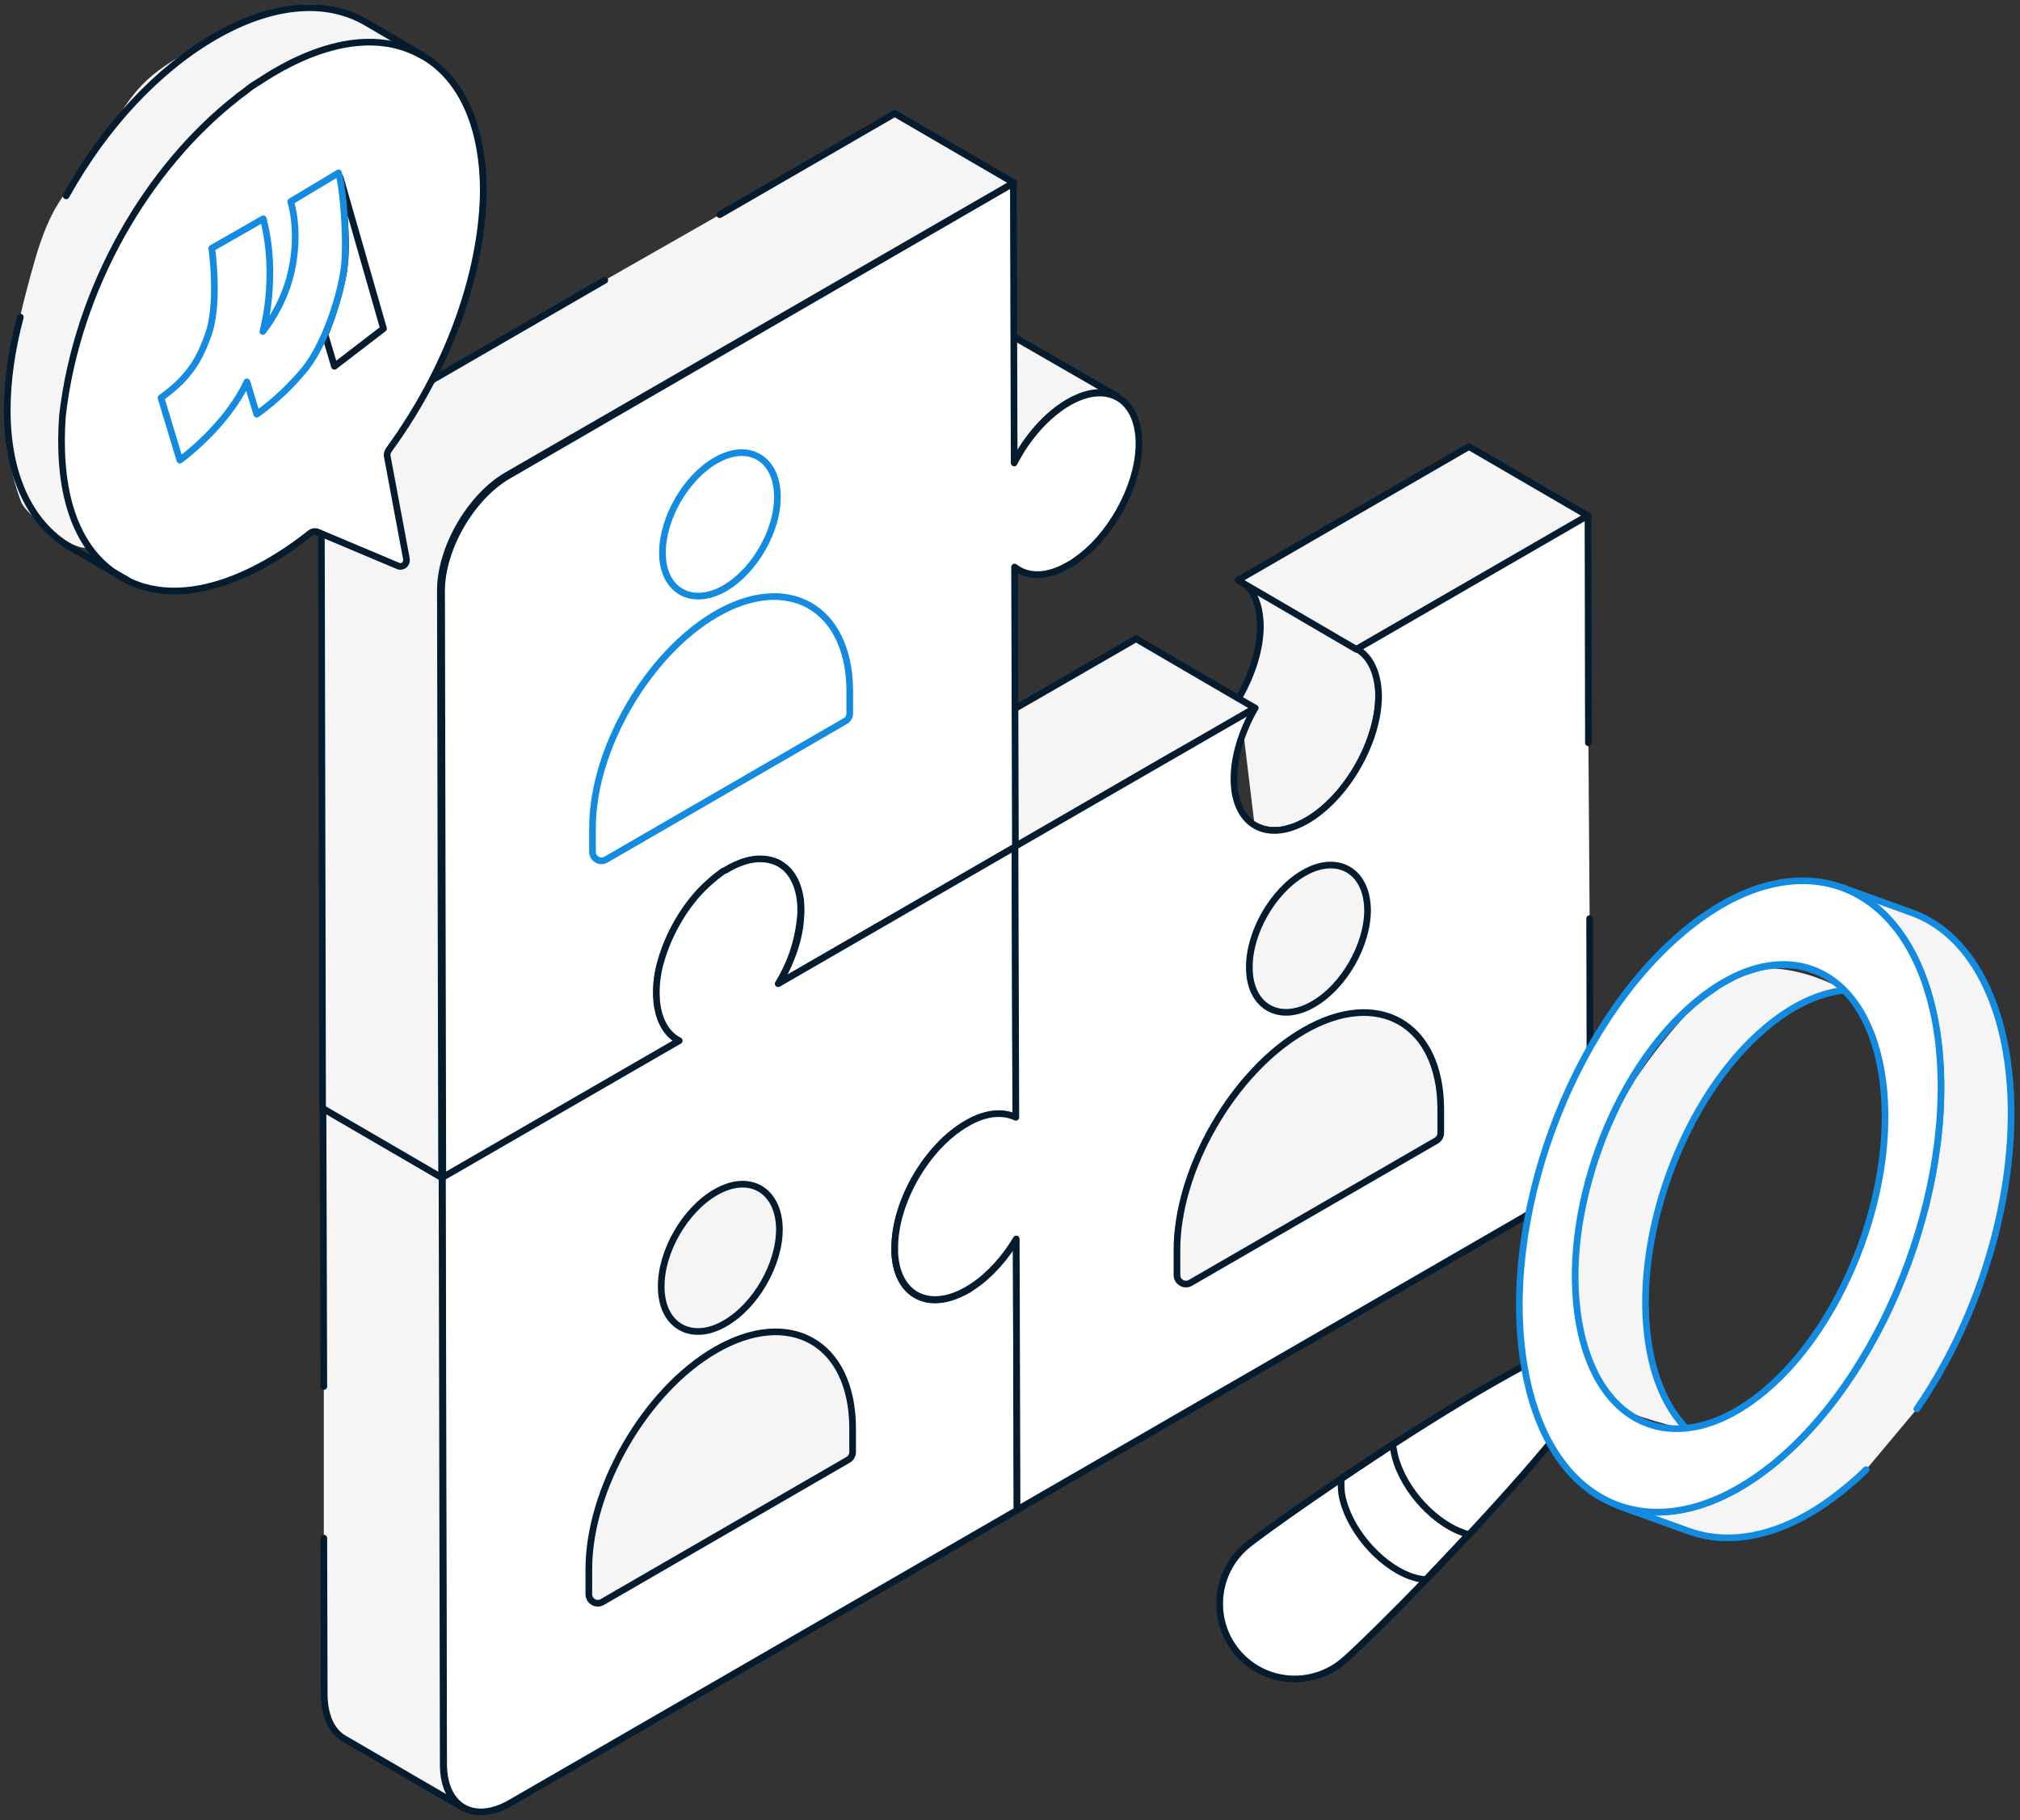 <svg width="303" height="273" viewBox="0 0 303 273" fill="none" xmlns="http://www.w3.org/2000/svg">
<rect x="0" y="0" width="303" height="273" fill="#333333" stroke="none"/>
<path d="M188.198 123.812C188.26 123.873 188.382 123.935 188.505 123.935C188.628 123.996 188.689 124.058 188.812 124.058C188.935 124.119 188.996 124.119 189.119 124.18C189.241 124.242 189.303 124.242 189.425 124.303C189.548 124.365 189.609 124.365 189.732 124.365C189.916 124.426 190.1 124.426 190.284 124.488C190.836 124.549 191.389 124.549 192.002 124.488C192.125 124.488 192.309 124.426 192.431 124.426C192.554 124.426 192.677 124.365 192.738 124.365C192.8 124.365 192.922 124.303 192.984 124.303C193.168 124.242 193.352 124.18 193.597 124.119C193.72 124.058 193.842 124.058 194.027 123.996C194.272 123.935 194.517 123.812 194.763 123.689C195.192 123.505 195.56 123.32 195.99 123.074C202.002 119.633 206.787 111.216 206.787 104.334C206.787 104.149 206.787 103.965 206.787 103.781C206.787 103.658 206.787 103.535 206.787 103.412C206.787 103.228 206.787 103.105 206.726 102.92C206.726 102.675 206.664 102.49 206.664 102.245C206.664 102.183 206.664 102.183 206.664 102.122C206.603 101.876 206.603 101.692 206.542 101.507C206.542 101.384 206.48 101.261 206.48 101.2C206.419 101.077 206.419 100.954 206.358 100.831C206.296 100.647 206.235 100.524 206.174 100.34C206.112 100.217 206.112 100.155 206.051 100.033C205.989 99.848 205.867 99.725 205.805 99.541C205.683 99.234 205.499 98.988 205.315 98.742C205.253 98.619 205.131 98.496 205.008 98.374C204.64 97.943 204.149 97.575 203.658 97.267L185.867 86.883C187.83 87.989 188.996 90.447 189.057 93.827C189.057 97.329 187.83 101.139 185.867 104.579" fill="#F6F5F5"/>
<path d="M188.198 123.812C188.26 123.873 188.382 123.935 188.505 123.935C188.628 123.996 188.689 124.058 188.812 124.058C188.935 124.119 188.996 124.119 189.119 124.18C189.241 124.242 189.303 124.242 189.425 124.303C189.548 124.365 189.609 124.365 189.732 124.365C189.916 124.426 190.1 124.426 190.284 124.488C190.836 124.549 191.389 124.549 192.002 124.488C192.125 124.488 192.309 124.426 192.431 124.426C192.554 124.426 192.677 124.365 192.738 124.365C192.8 124.365 192.922 124.303 192.984 124.303C193.168 124.242 193.352 124.18 193.597 124.119C193.72 124.058 193.842 124.058 194.027 123.996C194.272 123.935 194.517 123.812 194.763 123.689C195.192 123.505 195.56 123.32 195.99 123.074C202.002 119.633 206.787 111.216 206.787 104.334C206.787 104.149 206.787 103.965 206.787 103.781C206.787 103.658 206.787 103.535 206.787 103.412C206.787 103.228 206.787 103.105 206.726 102.92C206.726 102.675 206.664 102.49 206.664 102.245C206.664 102.183 206.664 102.183 206.664 102.122C206.603 101.876 206.603 101.692 206.542 101.507C206.542 101.384 206.48 101.261 206.48 101.2C206.419 101.077 206.419 100.954 206.358 100.831C206.296 100.647 206.235 100.524 206.174 100.34C206.112 100.217 206.112 100.155 206.051 100.033C205.989 99.848 205.867 99.725 205.805 99.541C205.683 99.234 205.499 98.988 205.315 98.742C205.253 98.619 205.131 98.496 205.008 98.374C204.64 97.943 204.149 97.575 203.658 97.267L185.867 86.883C187.83 87.989 188.996 90.447 189.057 93.827C189.057 97.329 187.83 101.139 185.867 104.579" stroke="#041C2D" stroke-miterlimit="10" stroke-linecap="round" stroke-linejoin="round"/>
<path d="M203.475 97.39L185.684 87.006L220.345 66.975L238.198 77.359L203.475 97.39Z" fill="#F6F5F5" stroke="#041C2D" stroke-miterlimit="10" stroke-linecap="round" stroke-linejoin="round"/>
<path d="M152.188 106.3L170.408 95.793L185.684 104.702L188.26 106.177L181.573 110.048L174.58 114.042L172.985 114.964L152.249 127.007" fill="#F6F5F5"/>
<path d="M152.188 106.3L170.408 95.793L185.684 104.702L188.26 106.177L181.573 110.048L174.58 114.042L172.985 114.964L152.249 127.007" stroke="#041C2D" stroke-miterlimit="10" stroke-linecap="round" stroke-linejoin="round"/>
<path d="M152.128 69.371C154.03 65.623 156.974 62.244 160.226 60.339C161.943 59.356 163.539 58.864 164.95 58.864C165.072 58.864 165.195 58.864 165.318 58.864C165.44 58.864 165.502 58.864 165.624 58.864C165.686 58.864 165.747 58.864 165.87 58.926C165.931 58.926 166.054 58.926 166.115 58.987C166.238 58.987 166.361 59.049 166.422 59.049C166.545 59.049 166.606 59.11 166.729 59.11C166.851 59.172 166.974 59.172 167.097 59.233C167.219 59.294 167.342 59.356 167.404 59.356C167.465 59.356 167.526 59.417 167.526 59.417C167.588 59.417 167.649 59.479 167.649 59.479C167.588 59.417 167.526 59.417 167.526 59.417L152.066 50.508" fill="#F6F5F5"/>
<path d="M152.128 69.371C154.03 65.623 156.974 62.244 160.226 60.339C161.943 59.356 163.539 58.864 164.95 58.864C165.072 58.864 165.195 58.864 165.318 58.864C165.44 58.864 165.502 58.864 165.624 58.864C165.686 58.864 165.747 58.864 165.87 58.926C165.931 58.926 166.054 58.926 166.115 58.987C166.238 58.987 166.361 59.049 166.422 59.049C166.545 59.049 166.606 59.11 166.729 59.11C166.851 59.172 166.974 59.172 167.097 59.233C167.219 59.294 167.342 59.356 167.404 59.356C167.465 59.356 167.526 59.417 167.526 59.417M167.526 59.417C167.588 59.417 167.649 59.479 167.649 59.479C167.588 59.417 167.526 59.417 167.526 59.417ZM167.526 59.417L152.066 50.508" stroke="#041C2D" stroke-miterlimit="10" stroke-linecap="round" stroke-linejoin="round"/>
<path d="M152.003 27.466L152.126 69.433C154.028 65.685 156.973 62.306 160.224 60.401C166.236 56.898 171.083 59.909 170.837 67.098C170.592 73.243 166.482 80.616 161.267 84.119C160.96 84.364 160.592 84.549 160.285 84.733C157.034 86.638 154.151 86.576 152.187 85.04L152.31 127.007L116.789 147.53C118.63 144.458 119.857 141.078 120.102 137.883C120.164 136.838 120.164 136.593 120.164 136.408C120.164 135.732 120.102 135.364 120.102 135.056C119.98 134.073 119.734 133.213 119.427 132.414C118.262 129.834 116.115 128.605 113.354 128.912C112.372 129.035 111.391 129.342 110.471 129.772C110.348 129.834 110.225 129.895 110.164 129.895C109.734 130.141 109.55 130.202 109.305 130.325C109.121 130.448 108.937 130.571 108.753 130.694C108.385 130.94 108.262 131.001 108.139 131.063C107.158 131.738 106.237 132.537 105.379 133.397C102.495 136.408 100.348 140.156 99.244 143.905C98.876 145.195 98.63 146.301 98.569 147.407C98.508 147.776 98.508 148.144 98.508 148.513C98.508 149.066 98.508 149.312 98.508 149.496C98.814 153.183 100.103 155.21 101.943 156.132L66.422 176.655L66.238 88.604C66.238 82.275 70.717 74.533 76.238 71.338L152.003 27.466Z" fill="white" stroke="#041C2D" stroke-miterlimit="10" stroke-linecap="round" stroke-linejoin="round"/>
<path d="M109.244 130.263C109.428 130.141 109.612 130.018 109.796 129.956C111.146 129.28 112.189 128.973 113.17 128.85C116.054 128.543 118.201 129.772 119.305 132.291C119.796 133.397 120.041 134.626 120.103 136.039C120.103 136.715 120.103 136.838 120.103 137.022C119.796 141.078 118.569 144.519 116.728 147.529L152.249 127.007L152.372 167.622C150.409 166.7 147.832 166.885 145.01 168.544C138.998 171.985 134.151 180.403 134.213 187.284C134.213 187.53 134.213 187.714 134.213 187.96C134.519 193.982 138.875 196.563 144.274 193.92C144.458 193.798 144.703 193.736 144.887 193.613C145.378 193.367 145.624 193.183 145.869 192.999C148.384 191.34 150.715 188.759 152.433 185.871L152.556 226.486L76.606 270.358C71.085 273.553 66.607 270.972 66.545 264.644L66.361 176.593L101.882 156.07C100.042 155.149 98.815 153.121 98.508 150.233C98.447 149.25 98.447 149.004 98.447 148.82C98.447 148.082 98.508 147.714 98.508 147.345C98.631 146.239 98.815 145.133 99.183 143.966C100.348 140.033 102.496 136.285 105.195 133.459C106.238 132.414 107.158 131.615 108.078 130.939C108.201 130.878 108.262 130.816 108.385 130.694C108.814 130.509 109.06 130.386 109.244 130.263Z" fill="white" stroke="#041C2D" stroke-miterlimit="10" stroke-linecap="round" stroke-linejoin="round"/>
<path d="M238.262 111.4L238.201 77.298L203.539 97.329C205.502 98.435 206.729 100.893 206.791 104.334C206.791 111.215 201.944 119.633 195.993 123.074C195.564 123.32 195.196 123.504 194.766 123.689C189.858 125.901 185.871 123.689 185.196 118.466C184.705 114.656 185.994 110.109 188.263 106.177L152.252 126.945L152.375 167.561C150.411 166.639 147.835 166.823 145.013 168.482C139.001 171.923 134.154 180.341 134.215 187.223C134.215 187.469 134.215 187.653 134.215 187.899C134.522 193.92 138.878 196.501 144.277 193.859C144.461 193.736 144.706 193.675 145.074 193.429C145.319 193.244 145.626 193.122 145.872 192.937C148.387 191.278 150.718 188.698 152.436 185.81L152.559 226.425L228.508 182.553C234.029 179.358 238.508 171.616 238.508 165.226L238.446 137.76" fill="white"/>
<path d="M238.262 111.4L238.201 77.298L203.539 97.329C205.502 98.435 206.729 100.893 206.791 104.334C206.791 111.215 201.944 119.633 195.993 123.074C195.564 123.32 195.196 123.504 194.766 123.689C189.858 125.901 185.871 123.689 185.196 118.466C184.705 114.656 185.994 110.109 188.263 106.177L152.252 126.945L152.375 167.561C150.411 166.639 147.835 166.823 145.013 168.482C139.001 171.923 134.154 180.341 134.215 187.223C134.215 187.469 134.215 187.653 134.215 187.899C134.522 193.92 138.878 196.501 144.277 193.859C144.461 193.736 144.706 193.675 145.074 193.429C145.319 193.244 145.626 193.122 145.872 192.937C148.387 191.278 150.718 188.698 152.436 185.81L152.559 226.425L228.508 182.553C234.029 179.358 238.508 171.616 238.508 165.226L238.446 137.76" stroke="#041C2D" stroke-miterlimit="10" stroke-linecap="round" stroke-linejoin="round"/>
<path d="M48.572 207.93L48.449 166.209L66.302 176.593L66.486 264.644C66.486 267.778 67.59 269.99 69.43 271.096L51.578 260.711C49.799 259.667 48.695 257.455 48.633 254.26L48.572 230.665" fill="#F6F5F5"/>
<path d="M48.572 207.93L48.449 166.209L66.302 176.593L66.486 264.644C66.486 267.778 67.59 269.99 69.43 271.096L51.578 260.711C49.799 259.667 48.695 257.455 48.633 254.26L48.572 230.665" stroke="#041C2D" stroke-miterlimit="10" stroke-linecap="round" stroke-linejoin="round"/>
<path d="M107.957 32.197L134.214 17.02L152.066 27.405L76.055 71.276C70.534 74.472 66.055 82.214 66.055 88.543L66.24 176.593L48.387 166.209L48.203 78.158C48.203 71.829 52.682 64.026 58.203 60.831L90.718 42.029" fill="#F6F5F5"/>
<path d="M107.957 32.197L134.214 17.02L152.066 27.405L76.055 71.276C70.534 74.472 66.055 82.214 66.055 88.543L66.24 176.593L48.387 166.209L48.203 78.158C48.203 71.829 52.682 64.026 58.203 60.831L90.718 42.029" stroke="#041C2D" stroke-miterlimit="10" stroke-linecap="round" stroke-linejoin="round"/>
<path d="M216.113 166.27C216.052 153.489 206.665 148.144 195.561 154.595C185.009 160.679 176.482 175.487 176.543 187.591V191.217C176.543 191.708 176.789 192.138 177.218 192.384C177.402 192.507 177.648 192.568 177.893 192.568C178.138 192.568 178.384 192.507 178.568 192.384L215.438 171.063C215.868 170.817 216.113 170.387 216.113 169.895V166.27Z" fill="#F6F5F5" stroke="#041C2D" stroke-miterlimit="10"/>
<path d="M195.562 130.939C190.961 133.581 187.342 139.849 187.403 145.133C187.403 150.909 191.882 153.551 196.973 150.602C201.575 147.959 205.133 141.754 205.133 136.469C205.071 130.509 200.532 128.051 195.562 130.939Z" fill="#F6F5F5" stroke="#041C2D" stroke-miterlimit="10"/>
<path d="M107.343 202.461C96.791 208.544 88.263 223.353 88.325 235.457V239.083C88.325 239.574 88.57 240.004 88.999 240.25C89.183 240.373 89.429 240.434 89.674 240.434C89.92 240.434 90.165 240.373 90.349 240.25L127.219 218.929C127.649 218.683 127.894 218.253 127.894 217.761V214.136C127.833 201.294 118.385 196.071 107.343 202.461Z" fill="#F6F5F5" stroke="#041C2D" stroke-miterlimit="10"/>
<path d="M107.344 178.805C102.743 181.447 99.123 187.714 99.184 192.999C99.184 198.774 103.663 201.417 108.755 198.467C113.356 195.825 116.914 189.619 116.914 184.335C116.853 178.498 112.436 175.855 107.344 178.805Z" fill="#F6F5F5" stroke="#041C2D" stroke-miterlimit="10"/>
<path d="M107.405 92.106C97.159 98.066 88.816 112.444 88.877 124.242V127.744C88.877 128.236 89.123 128.666 89.552 128.912C89.736 129.034 89.982 129.096 90.227 129.096C90.472 129.096 90.656 129.034 90.902 128.912L126.791 108.143C127.22 107.897 127.465 107.467 127.465 106.976V103.473C127.343 91 118.079 85.9 107.405 92.106Z" stroke="#138BE1" stroke-miterlimit="10"/>
<path d="M107.342 69.064C102.864 71.645 99.367 77.728 99.367 82.889C99.367 88.542 103.723 91.062 108.692 88.235C113.171 85.654 116.667 79.571 116.606 74.471C116.606 68.819 112.312 66.176 107.342 69.064Z" stroke="#138BE1" stroke-miterlimit="10"/>
<path d="M186.972 231.832C182.248 235.826 181.573 242.954 185.561 247.746C189.549 252.539 196.665 253.153 201.45 249.159C206.236 245.166 245.621 205.534 241.634 200.802C237.646 196.01 191.757 227.838 186.972 231.832Z" fill="white" stroke="#041C2D" stroke-miterlimit="10" stroke-linecap="round" stroke-linejoin="round"/>
<path d="M201.204 221.755C201.143 222.431 201.143 223.23 201.266 224.09C202.125 229.067 206.726 234.597 211.511 236.379C212.37 236.686 213.167 236.871 213.903 236.871C215.928 234.72 218.075 232.447 220.284 230.112C219.977 230.05 219.609 229.927 219.302 229.804C214.517 228.023 209.916 222.554 209.057 217.515C208.996 217.208 208.934 216.901 208.934 216.594C206.296 218.376 203.658 220.096 201.204 221.755Z" stroke="#041C2D" stroke-miterlimit="10" stroke-linecap="round" stroke-linejoin="round"/>
<path d="M252.922 214.197C250.284 211.494 248.321 207.438 247.4 202.216C244.578 186.056 252.431 164.488 264.946 154.043C268.995 150.663 272.983 148.881 276.664 148.513C276.664 148.513 264.087 140.955 256.173 148.758C248.259 156.562 236.91 171.063 236.542 185.933C236.112 200.802 236.419 209.097 243.842 211.678C251.265 214.259 252.922 214.197 252.922 214.197Z" fill="#F6F5F5"/>
<path d="M272.43 145.625L271.817 145.44C270.529 144.949 269.118 144.703 267.707 144.703C267.522 144.703 267.277 144.703 267.093 144.703C266.909 144.703 266.786 144.703 266.602 144.703C266.418 144.703 266.295 144.703 266.111 144.765C265.927 144.765 265.805 144.765 265.621 144.826C265.13 144.887 264.639 144.949 264.087 145.072C263.964 145.072 263.78 145.133 263.658 145.195C263.351 145.256 263.105 145.379 262.799 145.44C262.676 145.502 262.492 145.502 262.369 145.563C262.062 145.686 261.756 145.748 261.449 145.871C261.142 145.993 260.897 146.116 260.59 146.239C260.467 146.301 260.283 146.362 260.161 146.424C260.038 146.485 259.854 146.546 259.731 146.669C259.302 146.915 258.811 147.161 258.382 147.407C258.259 147.468 258.075 147.591 257.952 147.652C257.829 147.714 257.645 147.837 257.523 147.96C257.4 148.021 257.216 148.144 257.093 148.267C256.848 148.451 256.541 148.636 256.296 148.82C256.234 148.82 256.234 148.881 256.173 148.881C255.866 149.127 255.56 149.311 255.253 149.557C254.946 149.803 254.639 150.049 254.333 150.295C254.026 150.54 253.719 150.848 253.412 151.093C250.713 153.551 248.198 156.439 246.051 159.757C245.866 160.064 245.682 160.31 245.498 160.617C245.314 160.925 245.13 161.17 244.946 161.478C244.578 162.031 244.271 162.645 243.903 163.26C243.781 163.444 243.658 163.69 243.535 163.874C243.228 164.427 242.922 164.98 242.676 165.533C242.554 165.779 242.431 165.963 242.37 166.209C242.124 166.7 241.879 167.253 241.633 167.806C241.265 168.605 240.897 169.404 240.59 170.203C240.345 170.756 240.161 171.309 239.977 171.862C239.67 172.661 239.364 173.521 239.118 174.32C238.934 174.873 238.75 175.426 238.627 175.979C238.198 177.392 237.83 178.805 237.523 180.218C237.339 181.017 237.216 181.816 237.032 182.615C237.032 182.676 236.971 182.799 236.971 182.86C236.91 183.106 236.91 183.352 236.848 183.598C236.787 184.151 236.664 184.704 236.603 185.318C236.541 185.625 236.542 185.871 236.48 186.178C236.419 186.731 236.357 187.284 236.296 187.838C236.112 189.804 236.112 191.77 236.173 193.736C236.173 194.228 236.235 194.658 236.235 195.149C236.296 195.887 236.357 196.686 236.48 197.423C236.542 197.792 236.603 198.222 236.664 198.59C236.726 198.836 236.726 199.082 236.787 199.328C236.848 199.573 236.91 199.819 236.971 200.065C237.032 200.311 237.094 200.557 237.155 200.802C237.216 201.048 237.278 201.294 237.339 201.478C237.462 201.97 237.584 202.4 237.768 202.83C237.891 203.26 238.075 203.69 238.198 204.12C238.259 204.305 238.382 204.551 238.443 204.735C238.505 204.919 238.627 205.104 238.689 205.349C238.873 205.718 239.057 206.148 239.241 206.455C239.425 206.824 239.609 207.193 239.854 207.5C239.977 207.684 240.1 207.869 240.222 208.053C240.284 208.114 240.284 208.176 240.345 208.237C240.468 208.422 240.591 208.606 240.775 208.79C240.897 208.975 241.081 209.22 241.265 209.405C241.449 209.589 241.572 209.773 241.756 210.019C241.879 210.203 242.063 210.326 242.186 210.511C242.37 210.695 242.492 210.818 242.676 210.941C242.983 211.187 243.228 211.432 243.535 211.678C243.597 211.74 243.658 211.801 243.781 211.862C244.087 212.108 244.455 212.354 244.824 212.538C245.13 212.723 245.498 212.907 245.805 213.091C245.989 213.214 246.173 213.276 246.357 213.337C246.541 213.399 246.725 213.521 246.909 213.583H246.971" stroke="#138BE1" stroke-miterlimit="10" stroke-linecap="round" stroke-linejoin="round"/>
<path d="M252.922 214.197C250.284 211.494 248.321 207.438 247.4 202.216C244.578 186.056 252.431 164.488 264.946 154.043C268.995 150.663 272.983 148.881 276.664 148.513" stroke="#138BE1" stroke-miterlimit="10" stroke-linecap="round" stroke-linejoin="round"/>
<path d="M287.523 211.309C298.136 195.948 303.841 174.627 300.897 157.606C298.933 146.546 293.719 139.419 286.848 136.899L276.296 133.09C283.228 135.609 288.443 142.675 290.345 153.797C294.21 175.794 283.474 205.042 266.48 219.174C258.014 226.24 249.548 228.207 242.738 225.81L253.29 229.62C260.1 232.078 268.566 230.111 277.032 222.984C278.014 222.185 278.995 221.325 279.915 220.403" fill="#F6F5F5"/>
<path d="M287.523 211.309C298.136 195.948 303.841 174.627 300.897 157.606C298.933 146.546 293.719 139.419 286.848 136.899L276.296 133.09C283.228 135.609 288.443 142.675 290.345 153.797C294.21 175.794 283.474 205.042 266.48 219.174C258.014 226.24 249.548 228.207 242.738 225.81L253.29 229.62C260.1 232.078 268.566 230.111 277.032 222.984C278.014 222.185 278.995 221.325 279.915 220.403" stroke="#138BE1" stroke-miterlimit="10" stroke-linecap="round" stroke-linejoin="round"/>
<path d="M266.481 219.174C249.426 233.368 232.494 227.101 228.69 205.165C224.825 183.168 235.561 153.858 252.616 139.665C269.609 125.471 286.542 131.8 290.407 153.797C294.149 175.733 283.474 204.981 266.481 219.174ZM236.849 198.344C239.671 214.505 252.064 219.113 264.64 208.667C277.155 198.222 285.008 176.654 282.186 160.556C279.364 144.396 266.91 139.787 254.395 150.233C241.819 160.679 234.027 182.184 236.849 198.344Z" fill="white" stroke="#138BE1" stroke-miterlimit="10" stroke-linecap="round" stroke-linejoin="round"/>
<path d="M9 69.74C8.693 67.344 9.307 65.009 9.92 62.674C12.129 54.195 14.399 45.592 18.632 37.973C20.472 34.655 22.742 31.583 24.951 28.449C27.405 25.008 29.859 21.567 32.619 18.311C34.03 16.59 35.503 14.931 37.221 13.518C43.355 8.418 51.576 6.944 59.49 6.083C52.067 2.028 48.754 -1.106 40.84 1.844C38.141 2.888 29.736 6.821 27.221 8.295C25.319 9.463 23.417 10.692 21.822 12.228C18.816 15.116 16.976 18.925 14.644 22.366C12.497 25.5 9.92 28.326 8.08 31.644C6.424 34.717 5.442 38.158 4.522 41.537C1.516 52.597 -0.938 64.579 3.172 75.27C4.154 77.851 14.89 85.47 13.417 80.493C12.374 76.806 9.491 73.796 9 69.74Z" fill="#F6F5F5"/>
<path d="M63.356 8.295L54.952 3.38C48.878 -0.184 40.78 0.553 32.253 5.469C23.725 10.384 15.75 18.864 9.922 29.371" stroke="#041C2D" stroke-miterlimit="10" stroke-linecap="round" stroke-linejoin="round"/>
<path d="M58.079 68.388C58.018 68.081 58.141 67.774 58.325 67.467C68.141 54.01 72.435 39.448 72.496 28.511C72.435 18.925 69.245 11.798 63.478 8.418H63.417C52.374 1.966 38.877 12.412 38.386 12.535C37.282 13.211 37.344 13.334 35.687 14.501C35.626 14.563 35.626 14.563 35.565 14.624C22.252 25.008 11.577 43.012 9.369 62.367C8.694 71.645 10.228 81.906 18.203 86.576C27.098 91.738 38.509 86.33 46.484 80.002C46.853 79.694 47.343 79.633 47.712 79.817L59.674 84.856C60.042 85.04 60.411 84.917 60.656 84.733C60.901 84.487 61.024 84.18 60.963 83.811L58.079 68.388Z" fill="white" stroke="#041C2D" stroke-miterlimit="10" stroke-linecap="round" stroke-linejoin="round"/>
<path d="M3.049 47.559C1.761 52.413 1.086 57.083 1.086 61.507C1.086 71.153 4.399 78.404 10.472 82.029L19.122 87.006" stroke="#041C2D" stroke-miterlimit="10" stroke-linecap="round" stroke-linejoin="round"/>
<path d="M57.527 49.279L51.024 26.606C51.024 26.667 52.373 35.516 51.576 40.554C50.962 44.548 49.245 49.033 48.754 50.201L50.165 54.932L57.527 49.279Z" fill="white" stroke="#041C2D" stroke-linecap="round" stroke-linejoin="round"/>
<path d="M24.154 59.663L26.976 69.003C26.976 69.003 33.847 64.088 37.038 57.267L38.51 62.121C41.27 60.155 43.724 57.82 45.872 55.178C49.184 50.877 51.454 43.012 51.7 39.325C52.007 35.761 51.516 28.326 50.779 25.93L43.602 30.231C43.602 30.231 45.258 35.147 43.418 41.844C42.62 44.671 41.209 47.374 39.43 49.709C39.43 49.709 41.761 41.537 39.491 32.812L31.762 37.236C31.762 37.236 32.989 45.715 31.148 50.447C29.921 53.826 28.449 56.591 24.154 59.663Z" fill="white" stroke="#138BE1" stroke-linecap="round" stroke-linejoin="round"/>
</svg>
